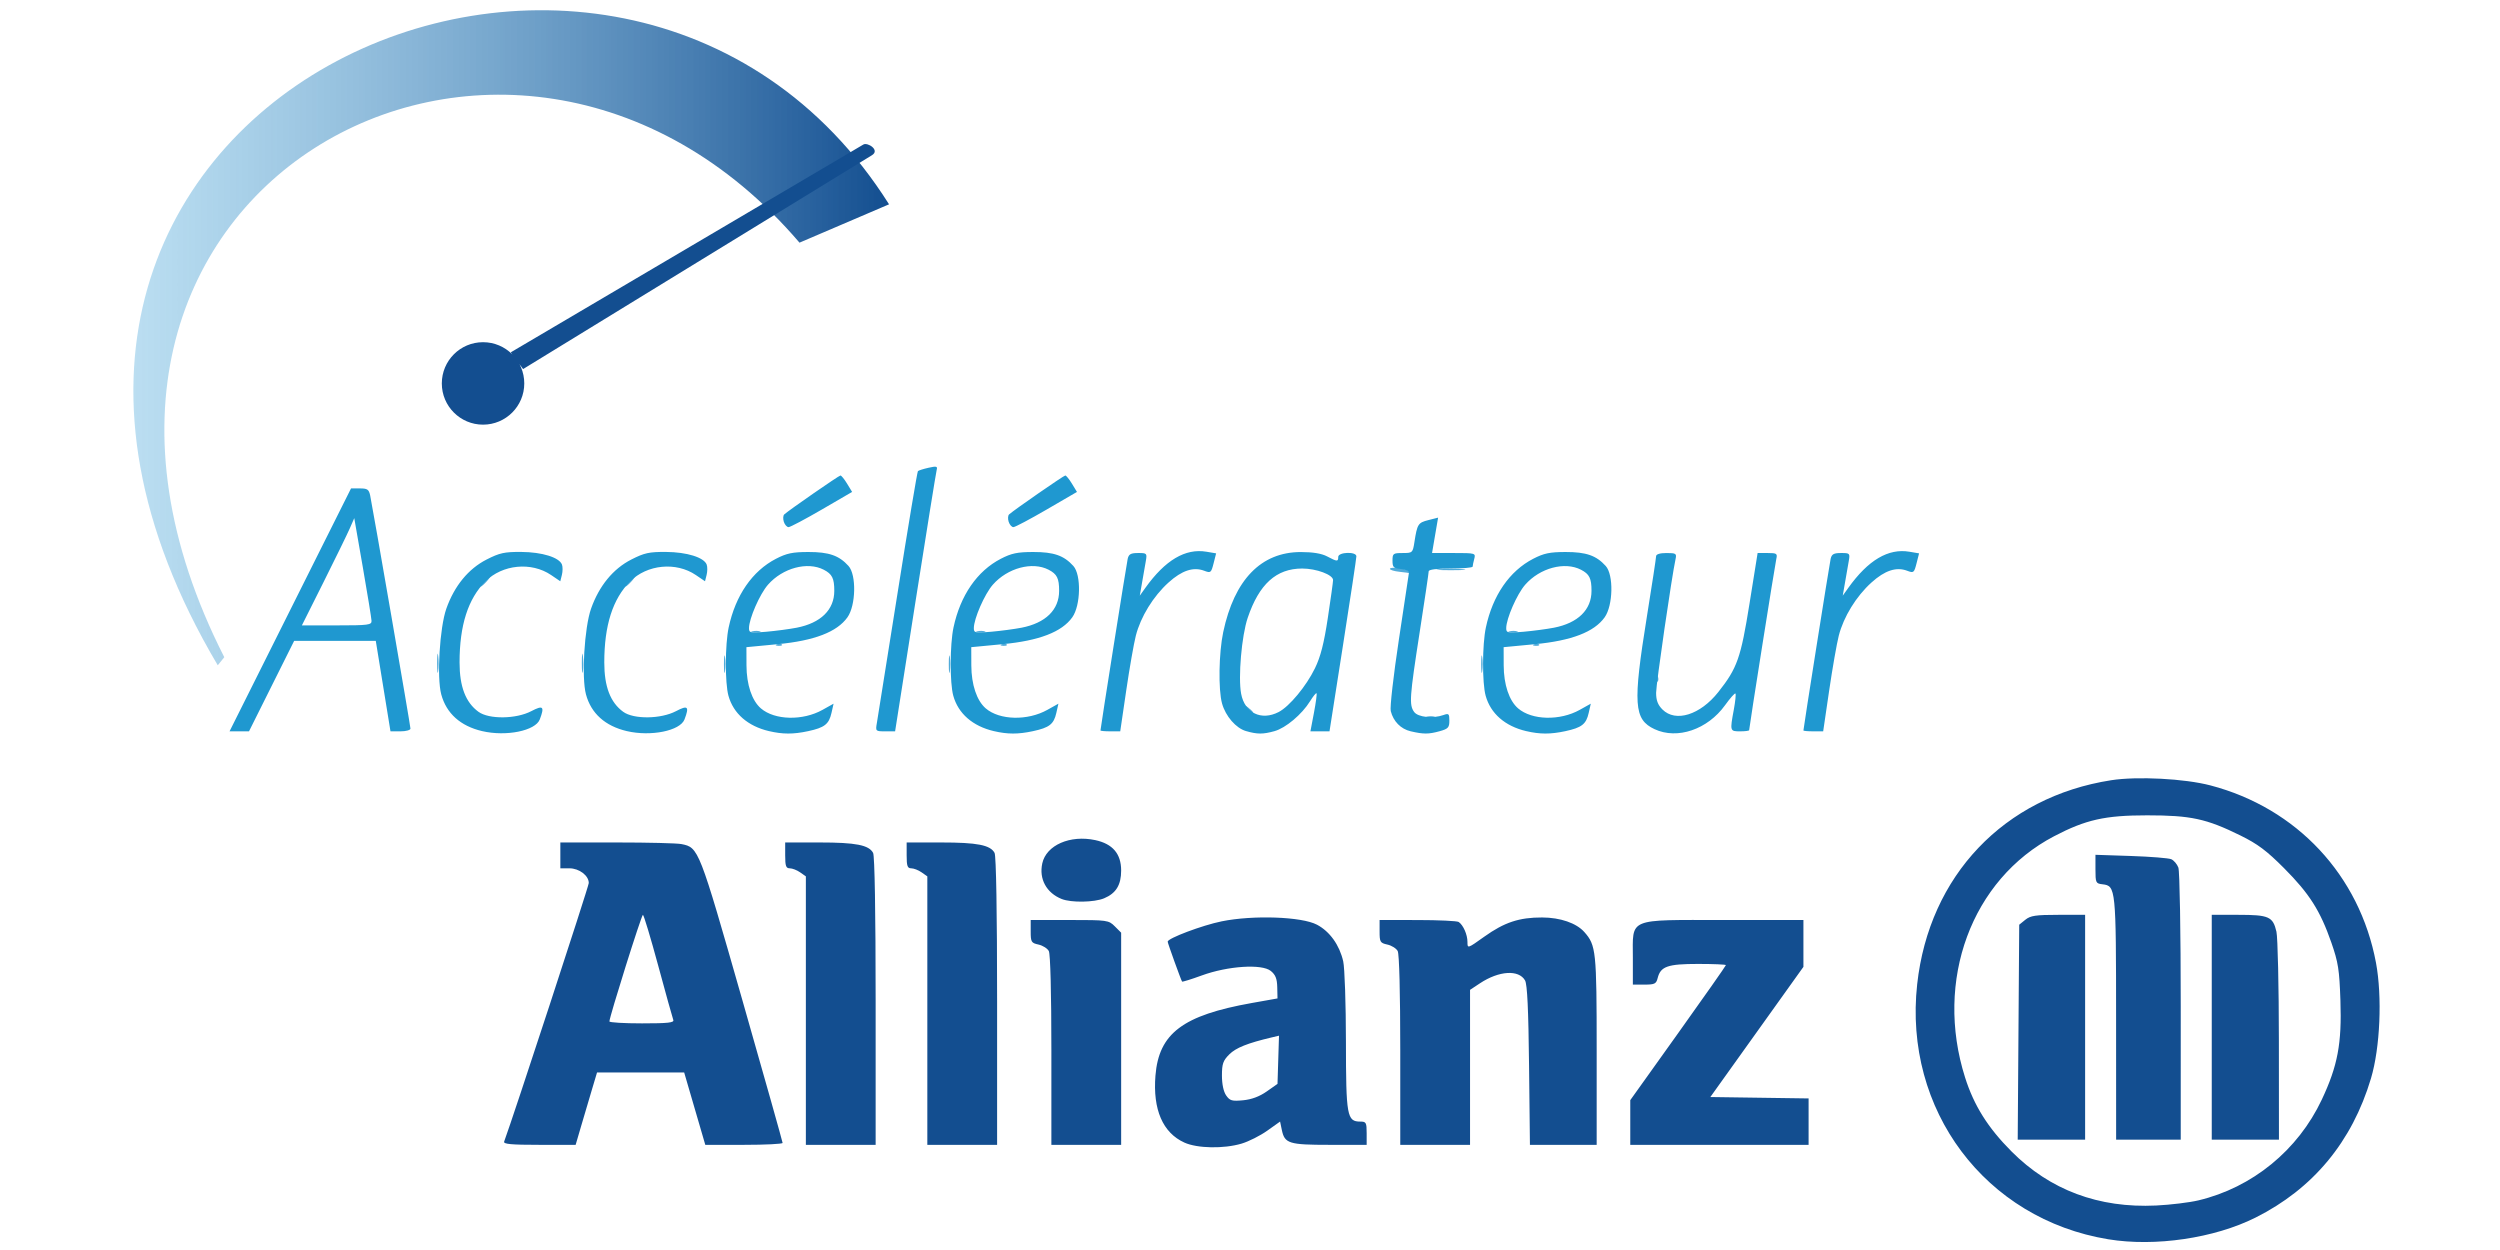 <?xml version="1.0" encoding="UTF-8" standalone="no"?>
<!-- Created with Inkscape (http://www.inkscape.org/) -->

<svg
   xmlns:dc="http://purl.org/dc/elements/1.1/"
   xmlns:cc="http://creativecommons.org/ns#"
   xmlns:rdf="http://www.w3.org/1999/02/22-rdf-syntax-ns#"
   xmlns:svg="http://www.w3.org/2000/svg"
   xmlns="http://www.w3.org/2000/svg"
   xmlns:xlink="http://www.w3.org/1999/xlink"
   xmlns:sodipodi="http://sodipodi.sourceforge.net/DTD/sodipodi-0.dtd"
   xmlns:inkscape="http://www.inkscape.org/namespaces/inkscape"
   version="1.1"
   id="svg2"
   width="256"
   height="128"
   viewBox="0 0 256 128"
   sodipodi:docname="accelerateur.svg"
   inkscape:version="0.92.2 2405546, 2018-03-11">
  <defs
     id="defs6">
    <linearGradient
       inkscape:collect="always"
       id="linearGradient827">
      <stop
         style="stop-color:#75bce3;stop-opacity:0.494"
         offset="0"
         id="stop823" />
      <stop
         style="stop-color:#134e90;stop-opacity:1"
         offset="1"
         id="stop825" />
    </linearGradient>
    <linearGradient
       inkscape:collect="always"
       xlink:href="#linearGradient827"
       id="linearGradient829"
       x1="17.424"
       y1="35"
       x2="91.402"
       y2="35"
       gradientUnits="userSpaceOnUse"
       gradientTransform="translate(1.269,0.416)" />
  </defs>
  <sodipodi:namedview
     pagecolor="#ffffff"
     bordercolor="#666666"
     borderopacity="1"
     objecttolerance="10"
     gridtolerance="10"
     guidetolerance="10"
     inkscape:pageopacity="0"
     inkscape:pageshadow="2"
     inkscape:window-width="1364"
     inkscape:window-height="732"
     id="namedview4"
     showgrid="false"
     inkscape:zoom="2.1826675"
     inkscape:cx="105.67757"
     inkscape:cy="40.976964"
     inkscape:window-x="0"
     inkscape:window-y="35"
     inkscape:window-maximized="0"
     inkscape:current-layer="svg2" />
  <g
     id="g859"
     transform="matrix(1.046,0,0,1.046,-5.896,-2.459)">
    <g
       transform="matrix(0.253,0,0,0.253,17.23,2.348)"
       id="g817">
      <path
         sodipodi:nodetypes="cccccccscccccccscccsccsccssccssccsccccccccccccccccccccccccccccccsssssssssscscccccccc"
         inkscape:connector-curvature="0"
         id="path829"
         d="m 506.269,277.307 c 0.973,-0.254 2.323,-0.237 3,0.037 0.677,0.274 -0.119,0.481 -1.769,0.461 -1.65,-0.02 -2.204,-0.244 -1.231,-0.498 z M 436.872,274.25 c -1.244,-1.586 -1.208,-1.621 0.378,-0.378 0.963,0.755 1.75,1.542 1.75,1.75 0,0.823 -0.821,0.293 -2.128,-1.372 z m 158.207,-11.833 c 0.048,-1.165 0.285,-1.402 0.604,-0.604 0.289,0.722 0.253,1.584 -0.079,1.917 -0.332,0.332 -0.569,-0.258 -0.525,-1.312 z M 123.31,256.5 c 0.006,-3.3 0.192,-4.529 0.415,-2.732 0.223,1.797 0.218,4.497 -0.01,6 -0.228,1.503 -0.41,0.032 -0.405,-3.268 z m 56,0 c 0.006,-3.3 0.192,-4.529 0.415,-2.732 0.223,1.797 0.218,4.497 -0.01,6 -0.228,1.503 -0.41,0.032 -0.405,-3.268 z m 54.99,0.5 c 0,-3.025 0.187,-4.263 0.417,-2.75 0.229,1.512 0.229,3.987 0,5.5 -0.229,1.512 -0.417,0.275 -0.417,-2.75 z m 87,0 c 0,-3.025 0.187,-4.263 0.417,-2.75 0.229,1.512 0.229,3.987 0,5.5 -0.229,1.512 -0.417,0.275 -0.417,-2.75 z m 206,0 c 0,-3.025 0.187,-4.263 0.417,-2.75 0.229,1.512 0.229,3.987 0,5.5 -0.229,1.512 -0.417,0.275 -0.417,-2.75 z M 254.812,249.317 c 0.722,-0.289 1.584,-0.253 1.917,0.079 0.332,0.332 -0.258,0.569 -1.312,0.525 -1.165,-0.048 -1.402,-0.285 -0.604,-0.604 z m 87,0 c 0.722,-0.289 1.584,-0.253 1.917,0.079 0.332,0.332 -0.258,0.569 -1.312,0.525 -1.165,-0.048 -1.402,-0.285 -0.604,-0.604 z m 206,0 c 0.722,-0.289 1.584,-0.253 1.917,0.079 0.332,0.332 -0.258,0.569 -1.312,0.525 -1.165,-0.048 -1.402,-0.285 -0.604,-0.604 z m -302.543,-5.01 c 0.973,-0.254 2.323,-0.237 3,0.037 0.677,0.274 -0.119,0.481 -1.769,0.461 -1.65,-0.02 -2.204,-0.244 -1.231,-0.498 z m 87,0 c 0.973,-0.254 2.323,-0.237 3,0.037 0.677,0.274 -0.119,0.481 -1.769,0.461 -1.65,-0.02 -2.204,-0.244 -1.231,-0.498 z m 206,0 c 0.973,-0.254 2.323,-0.237 3,0.037 0.677,0.274 -0.119,0.481 -1.769,0.461 -1.65,-0.02 -2.204,-0.244 -1.231,-0.498 z M 141.5,225 c 0.995,-1.1 2.035,-2 2.31,-2 0.275,0 -0.314,0.9 -1.31,2 -0.995,1.1 -2.035,2 -2.31,2 -0.275,0 0.314,-0.9 1.31,-2 z m 56,0 c 0.995,-1.1 2.035,-2 2.31,-2 0.275,0 -0.314,0.9 -1.31,2 -0.995,1.1 -2.035,2 -2.31,2 -0.275,0 0.314,-0.9 1.31,-2 z m 298.25,-3.728 c -2.062,-0.216 -3.75,-0.725 -3.75,-1.131 0,-1.016 6.886,-0.133 7.568,0.97 0.302,0.489 0.411,0.814 0.241,0.721 -0.17,-0.092 -1.997,-0.345 -4.059,-0.56 z m 15.53,-1.008 c 2.629,-0.207 6.679,-0.204 9,0.006 2.321,0.21 0.17,0.379 -4.78,0.376 -4.95,-0.003 -6.849,-0.175 -4.22,-0.381 z"
         style="fill:#50abda" />
      <path
         sodipodi:nodetypes="scssccccscssscsscssccccscssscscscscscsccccccccccsccscccscscscsccccccccccsccsccccsccscscccsccsccsssssscsccsccsscscccsccsssccsccccscscscsccccccccccsccsccccscscscsscscsscscccccssssccccccccccsscsscsscscccscscscscsccscccssscssscscsccscccssscssccscccccccsccccc"
         inkscape:connector-curvature="0"
         id="path827"
         d="m 140.718,282.908 c -8.395,-1.977 -13.813,-6.847 -15.801,-14.204 -1.765,-6.53 -0.612,-25.899 1.977,-33.205 3.114,-8.788 8.509,-15.374 15.539,-18.969 5.055,-2.585 6.936,-2.997 13.471,-2.95 8.033,0.058 14.658,2.113 15.718,4.876 0.327,0.851 0.316,2.655 -0.024,4.008 l -0.618,2.461 -3.553,-2.411 c -7.642,-5.186 -18.839,-4.103 -25.4,2.458 C 135.279,231.721 132,241.978 132,256.337 c 0,9.356 2.346,15.475 7.323,19.104 4.053,2.955 14.573,2.827 20.427,-0.249 4.601,-2.418 5.205,-1.834 3.295,3.19 -1.678,4.413 -13.032,6.714 -22.327,4.525 z m 56,0 c -8.395,-1.977 -13.813,-6.847 -15.801,-14.204 -1.765,-6.53 -0.612,-25.899 1.977,-33.205 3.114,-8.788 8.509,-15.374 15.539,-18.969 5.055,-2.585 6.936,-2.997 13.471,-2.95 8.033,0.058 14.658,2.113 15.718,4.876 0.327,0.851 0.316,2.655 -0.024,4.008 l -0.618,2.461 -3.553,-2.411 c -7.642,-5.186 -18.839,-4.103 -25.4,2.458 C 191.279,231.721 188,241.978 188,256.337 c 0,9.356 2.346,15.475 7.323,19.104 4.053,2.955 14.573,2.827 20.427,-0.249 4.601,-2.418 5.205,-1.834 3.295,3.19 -1.678,4.413 -13.032,6.714 -22.327,4.525 z m 55,0 c -8.182,-1.927 -13.76,-6.799 -15.673,-13.689 -1.373,-4.944 -1.325,-19.805 0.086,-26.42 2.645,-12.4 9.146,-21.836 18.306,-26.572 4.137,-2.139 6.436,-2.619 12.563,-2.623 7.943,-0.006 11.84,1.352 15.502,5.399 3.107,3.433 2.862,15.285 -0.411,19.874 -4.048,5.675 -12.799,9.044 -27.025,10.401 L 243,250.429 l 0.022,7.035 c 0.023,7.469 2.102,13.667 5.587,16.659 5.347,4.59 16.175,4.845 23.84,0.561 l 4.274,-2.389 -0.806,3.575 c -0.986,4.371 -2.693,5.701 -9.076,7.07 -5.719,1.227 -9.814,1.218 -15.123,-0.032 z m 10.708,-40.004 C 271.781,241.084 277,235.973 277,228.631 c 0,-4.848 -0.816,-6.485 -4.072,-8.168 -6.305,-3.261 -15.892,-0.685 -21.585,5.798 -3.177,3.619 -7.344,13.153 -7.344,16.804 0,1.849 0.478,1.948 6.75,1.394 3.712,-0.328 8.967,-1.028 11.676,-1.555 z m 76.292,40.004 c -8.182,-1.927 -13.76,-6.799 -15.673,-13.689 -1.373,-4.944 -1.325,-19.805 0.086,-26.42 2.645,-12.4 9.146,-21.836 18.306,-26.572 4.137,-2.139 6.436,-2.619 12.563,-2.623 7.943,-0.006 11.84,1.352 15.502,5.399 3.107,3.433 2.862,15.285 -0.411,19.874 -4.048,5.675 -12.799,9.044 -27.025,10.401 L 330,250.429 l 0.022,7.035 c 0.023,7.469 2.102,13.667 5.587,16.659 5.347,4.59 16.175,4.845 23.84,0.561 l 4.274,-2.389 -0.806,3.575 c -0.986,4.371 -2.693,5.701 -9.076,7.07 -5.719,1.227 -9.814,1.218 -15.123,-0.032 z m 10.708,-40.004 C 358.781,241.084 364,235.973 364,228.631 c 0,-4.848 -0.816,-6.485 -4.072,-8.168 -6.305,-3.261 -15.892,-0.685 -21.585,5.798 -3.177,3.619 -7.344,13.153 -7.344,16.804 0,1.849 0.478,1.948 6.75,1.394 3.712,-0.328 8.967,-1.028 11.676,-1.555 z m 86.907,39.999 c -3.906,-1.131 -7.917,-5.745 -9.289,-10.684 -1.485,-5.347 -1.251,-19.58 0.455,-27.631 4.294,-20.269 14.648,-30.956 30.001,-30.967 4.658,-0.003 8.071,0.561 10.2,1.687 3.916,2.071 4.3,2.088 4.3,0.193 0,-1.9 6.988,-2.148 7.024,-0.25 0.013,0.688 -2.323,16.212 -5.191,34.5 L 468.618,283 h -3.693 -3.693 l 1.368,-7.182 c 0.753,-3.95 1.202,-7.349 0.998,-7.553 -0.204,-0.204 -1.332,1.185 -2.506,3.085 -3.15,5.097 -9.422,10.369 -13.771,11.577 -4.457,1.238 -6.644,1.233 -10.988,-0.025 z m 12.602,-7.369 c 4.178,-2.161 10.681,-9.998 14.057,-16.941 2.183,-4.49 3.494,-9.615 4.985,-19.488 C 469.09,231.736 470,225.15 470,224.468 470,222.418 463.538,220 458.059,220 c -10.026,0 -16.679,6.018 -21.094,19.083 -2.35,6.953 -3.735,23 -2.536,29.388 1.39,7.409 7.801,10.53 14.507,7.062 z m 51.089,7.444 c -3.823,-0.899 -6.696,-3.821 -7.703,-7.833 -0.36,-1.435 1.051,-13.827 3.146,-27.624 2.09,-13.761 3.852,-25.471 3.916,-26.021 0.064,-0.55 -1.346,-1.141 -3.134,-1.313 -2.858,-0.276 -3.25,-0.668 -3.25,-3.25 0,-2.748 0.251,-2.937 3.912,-2.937 3.832,0 3.926,-0.087 4.573,-4.25 1.082,-6.959 1.413,-7.481 5.371,-8.485 l 3.793,-0.963 -1.175,6.849 L 508.299,214 h 8.467 c 8.293,0 8.455,0.046 7.864,2.25 -0.332,1.238 -0.609,2.587 -0.617,3 -0.008,0.412 -3.839,0.75 -8.514,0.75 -5.405,0 -8.5,0.392 -8.5,1.077 0,0.592 -1.575,11.228 -3.5,23.634 -3.9,25.136 -4.103,28.082 -2.119,30.795 1.489,2.037 7.306,2.636 11.369,1.171 2.016,-0.727 2.25,-0.497 2.25,2.209 0,2.638 -0.474,3.152 -3.75,4.062 -4.263,1.184 -6.297,1.19 -11.226,0.03 z m 44.693,-0.069 c -8.182,-1.927 -13.76,-6.799 -15.673,-13.689 -1.373,-4.944 -1.325,-19.805 0.086,-26.42 2.645,-12.4 9.146,-21.836 18.306,-26.572 4.137,-2.139 6.436,-2.619 12.563,-2.623 7.943,-0.006 11.84,1.352 15.502,5.399 3.107,3.433 2.862,15.285 -0.411,19.874 -4.048,5.675 -12.799,9.044 -27.025,10.401 L 536,250.429 l 0.022,7.035 c 0.023,7.469 2.102,13.667 5.587,16.659 5.347,4.59 16.175,4.845 23.84,0.561 l 4.274,-2.389 -0.806,3.575 c -0.986,4.371 -2.693,5.701 -9.076,7.07 -5.719,1.227 -9.814,1.218 -15.123,-0.032 z m 10.708,-40.004 C 564.781,241.084 570,235.973 570,228.631 c 0,-4.848 -0.816,-6.485 -4.072,-8.168 -6.305,-3.261 -15.892,-0.685 -21.585,5.798 -3.177,3.619 -7.344,13.153 -7.344,16.804 0,1.849 0.478,1.948 6.75,1.394 3.712,-0.328 8.967,-1.028 11.676,-1.555 z m 38.998,39.263 c -8.058,-3.782 -8.455,-9.609 -2.975,-43.667 1.947,-12.1 3.543,-22.562 3.546,-23.25 0.004,-0.792 1.479,-1.25 4.025,-1.25 3.648,0 3.973,0.208 3.523,2.25 C 601.077,222.894 595,264.653 595,268.077 c 0,2.928 0.664,4.678 2.455,6.469 5.085,5.085 14.609,2.111 21.613,-6.75 7.336,-9.281 8.693,-13.132 12.082,-34.286 L 634.275,214 h 3.881 c 3.514,0 3.832,0.213 3.356,2.25 C 641.023,218.351 631,281.555 631,282.547 631,282.796 629.425,283 627.5,283 c -3.951,0 -3.973,-0.075 -2.431,-8.414 0.588,-3.18 0.869,-5.982 0.624,-6.226 -0.244,-0.244 -2.051,1.791 -4.014,4.523 -6.753,9.399 -18.49,13.397 -27.256,9.283 z M 66.5,236 90.004,189 h 3.418 c 2.923,0 3.502,0.398 3.994,2.75 C 98.486,196.864 113,280.855 113,281.932 113,282.519 111.261,283 109.136,283 h -3.864 L 102.429,265.5 99.587,248 H 83.79 67.993 l -8.733,17.5 -8.733,17.5 h -3.765 -3.765 z m 31.437,4.25 c -0.035,-0.963 -1.552,-10.3 -3.372,-20.75 l -3.31,-19 -1.737,3.979 c -0.955,2.189 -5.515,11.526 -10.133,20.75 L 70.989,242 h 13.506 c 12.22,0 13.5,-0.167 13.443,-1.75 z m 195.54,39.5 c 0.312,-1.788 3.904,-24.334 7.982,-50.103 4.078,-25.769 7.632,-47.071 7.898,-47.337 0.266,-0.266 2.111,-0.851 4.1,-1.3 3.102,-0.7 3.551,-0.58 3.162,0.837 -0.25,0.909 -3.972,24.04 -8.272,51.403 L 300.53,283 h -3.81 c -3.748,0 -3.801,-0.053 -3.242,-3.25 z M 380,282.653 c 0,-0.859 10.075,-64.4 10.528,-66.403 0.41,-1.812 1.197,-2.25 4.036,-2.25 3.428,0 3.51,0.09 2.957,3.25 -0.313,1.788 -0.961,5.5 -1.439,8.25 l -0.87,5 2.144,-3 c 7.682,-10.75 15.492,-15.377 23.633,-14.002 l 3.764,0.636 -0.982,3.868 c -0.929,3.661 -1.123,3.815 -3.616,2.867 -4.201,-1.597 -8.646,-0.134 -13.832,4.553 -5.905,5.337 -10.773,13.258 -12.645,20.578 -0.774,3.025 -2.448,12.588 -3.72,21.25 l -2.313,15.75 h -3.822 C 381.72,283 380,282.844 380,282.653 Z m 272,0 c 0,-0.859 10.075,-64.4 10.528,-66.403 0.41,-1.812 1.197,-2.25 4.036,-2.25 3.428,0 3.51,0.09 2.957,3.25 -0.313,1.788 -0.961,5.5 -1.439,8.25 l -0.87,5 2.144,-3 c 7.682,-10.75 15.492,-15.377 23.633,-14.002 l 3.764,0.636 -0.982,3.868 c -0.929,3.661 -1.123,3.815 -3.616,2.867 -4.201,-1.597 -8.646,-0.134 -13.832,4.553 -5.905,5.337 -10.773,13.258 -12.645,20.578 -0.774,3.025 -2.448,12.588 -3.72,21.25 l -2.313,15.75 h -3.822 C 653.72,283 652,282.844 652,282.653 Z M 257.468,201.899 c -0.367,-1.155 -0.285,-2.438 0.183,-2.851 C 259.749,197.195 278.804,184 279.383,184 c 0.356,0 1.517,1.431 2.58,3.179 l 1.933,3.179 -11.698,6.801 c -6.434,3.741 -12.23,6.81 -12.881,6.821 -0.65,0.011 -1.483,-0.926 -1.849,-2.081 z m 87,0 c -0.367,-1.155 -0.285,-2.438 0.183,-2.851 C 346.749,197.195 365.804,184 366.383,184 c 0.356,0 1.517,1.431 2.58,3.179 l 1.933,3.179 -11.698,6.801 c -6.434,3.741 -12.23,6.81 -12.881,6.821 -0.65,0.011 -1.483,-0.926 -1.849,-2.081 z"
         style="fill:#1f98d0" />
      <path
         sodipodi:nodetypes="sssssssscsssssssssccccssccccccccscsccscccccccsssccccsssccsccssssssscsscccsccccscsccccsscccssssscsscccsccsccsscsccccsscscscccccccsscscsccccsccscsccccccssccscccscccscccssscccccsccssscscsscccccccccccccssssc"
         inkscape:connector-curvature="0"
         id="path819"
         d="m 769.984,479.546 c -47.643,-7.811 -79.318,-50.073 -73.968,-98.689 4.621,-41.994 33.602,-72.478 75.048,-78.94 10.121,-1.578 28.431,-0.624 38.437,2.003 33.438,8.779 57.701,34.762 64.041,68.58 2.469,13.172 1.618,32.908 -1.932,44.797 -7.326,24.534 -22.411,42.713 -44.701,53.87 -15.92,7.968 -38.847,11.343 -56.923,8.38 z m 34.848,-15.056 c 20.856,-4.958 38.533,-19.392 47.751,-38.99 6.152,-13.08 7.769,-21.686 7.206,-38.359 -0.403,-11.912 -0.847,-14.751 -3.509,-22.402 C 851.991,352.414 847.778,345.783 838,335.966 831.221,329.16 827.779,326.585 821,323.248 807.89,316.795 801.875,315.5 785,315.5 c -16.307,0 -23.739,1.669 -36,8.085 -31.967,16.728 -46.374,55.76 -34.454,93.34 3.454,10.888 8.816,19.431 17.954,28.608 14.91,14.972 33.74,22.014 56,20.944 5.5,-0.264 12.849,-1.158 16.332,-1.986 z m -69.623,-65.08 0.292,-41.589 2.361,-1.911 C 739.846,354.304 741.874,354 750.611,354 H 761 V 397.5 441 H 747.958 734.917 Z M 772.985,394.25 c -0.016,-50.652 -0.098,-51.468 -5.258,-52.066 C 765.123,341.881 765,341.616 765,336.32 v -5.547 l 13.75,0.457 c 7.562,0.252 14.572,0.814 15.577,1.25 1.005,0.436 2.242,1.885 2.75,3.221 0.521,1.371 0.923,24.838 0.923,53.864 V 441 H 785.5 773 l -0.015,-46.75 z M 810,397.5 V 354 h 10.309 c 11.816,0 13.369,0.688 14.722,6.527 0.507,2.185 0.932,21.186 0.945,42.223 L 836,441 h -13 -13 z m -397.541,44.62 c -8.357,-3.796 -12.241,-12.785 -11.189,-25.896 1.313,-16.352 10.585,-23.35 37.23,-28.095 l 10,-1.781 -0.099,-4.343 c -0.075,-3.303 -0.674,-4.81 -2.5,-6.294 -3.45,-2.804 -16.637,-1.936 -26.74,1.76 -4.036,1.477 -7.45,2.537 -7.587,2.356 C 411.185,379.313 406,364.945 406,364.38 c 0,-1.303 13.381,-6.338 20.91,-7.868 12.163,-2.472 30.929,-1.812 36.839,1.294 4.968,2.611 8.737,7.867 10.178,14.194 0.564,2.475 1.036,16.437 1.049,31.027 0.027,28.886 0.403,30.973 5.581,30.973 2.229,0 2.443,0.395 2.443,4.5 v 4.5 h -14.309 c -15.83,0 -17.426,-0.5 -18.526,-5.804 l -0.665,-3.206 -4.959,3.528 c -2.727,1.941 -7.196,4.193 -9.931,5.005 -6.92,2.055 -17.15,1.869 -22.151,-0.403 z m 31.862,-19.775 4.18,-2.934 0.289,-9.324 0.289,-9.324 -2.789,0.66 c -9.38,2.221 -13.891,4.024 -16.437,6.57 -2.426,2.426 -2.852,3.652 -2.852,8.207 0,3.34 0.616,6.234 1.637,7.691 1.434,2.048 2.246,2.278 6.57,1.863 3.282,-0.315 6.333,-1.456 9.113,-3.408 z M 149.251,441.75 C 152.638,432.639 182,342.928 182,341.691 182,338.814 178.291,336 174.5,336 H 171 v -5 -5 h 21.875 c 12.031,0 23.275,0.28 24.986,0.622 6.672,1.334 6.776,1.601 23.495,60.127 C 249.96,416.869 257,441.848 257,442.257 257,442.666 250.269,443 242.042,443 h -14.958 l -1.968,-6.75 c -1.082,-3.712 -2.92,-10.012 -4.085,-14 L 218.915,415 H 202.055 185.195 l -2.015,6.75 c -1.108,3.712 -2.971,10.012 -4.14,14 l -2.124,7.25 h -14.065 c -10.833,0 -13.958,-0.287 -13.6,-1.25 z m 65.451,-47.085 c -0.282,-0.734 -2.907,-10.184 -5.835,-21 C 205.939,362.849 203.275,354 202.947,354 c -0.553,0 -12.986,39.576 -12.959,41.25 0.007,0.412 5.685,0.75 12.619,0.75 10.102,0 12.505,-0.265 12.095,-1.335 z M 266,391.057 v -51.943 l -2.223,-1.557 C 262.555,336.701 260.755,336 259.777,336 258.311,336 258,335.125 258,331 v -5 h 13.351 c 13.982,0 19.037,0.988 20.67,4.039 C 292.626,331.17 293,353.102 293,387.434 V 443 H 279.5 266 Z m 47,0 v -51.943 l -2.223,-1.557 C 309.555,336.701 307.755,336 306.777,336 305.311,336 305,335.125 305,331 v -5 h 13.351 c 13.982,0 19.037,0.988 20.67,4.039 C 339.626,331.17 340,353.102 340,387.434 V 443 H 326.5 313 Z m 48,15.378 c 0,-22.26 -0.388,-37.291 -0.992,-38.419 -0.545,-1.019 -2.345,-2.15 -4,-2.514 C 353.217,364.889 353,364.522 353,360.421 V 356 h 15.045 c 14.641,0 15.111,0.066 17.5,2.455 L 388,360.909 V 401.955 443 H 374.5 361 Z m 135,0 c 0,-22.26 -0.388,-37.291 -0.992,-38.419 -0.545,-1.019 -2.345,-2.15 -4,-2.514 C 488.217,364.889 488,364.522 488,360.421 V 356 l 14.75,0.015 c 8.113,0.008 15.245,0.346 15.85,0.75 1.765,1.179 3.4,4.89 3.4,7.719 0,2.613 0.007,2.611 6.524,-2.039 7.783,-5.554 13.51,-7.453 22.384,-7.423 7.016,0.023 13.235,2.169 16.303,5.623 4.563,5.138 4.788,7.295 4.788,45.823 V 443 h -12.913 -12.913 l -0.339,-30.75 c -0.239,-21.706 -0.695,-31.373 -1.551,-32.868 -2.437,-4.256 -10.077,-3.77 -17.452,1.111 L 523,383.028 V 413.014 443 H 509.5 496 Z m 89,27.921 v -8.644 l 18.5,-25.898 C 613.675,385.57 622,373.71 622,373.458 622,373.206 617.15,373 611.223,373 c -11.777,0 -14.492,0.951 -15.627,5.477 C 595.036,380.705 594.438,381 590.481,381 H 586 V 370.674 C 586,354.988 583.564,356 621.314,356 H 652 v 9.064 9.064 L 633.991,399.314 615.983,424.5 634.991,424.772 654,425.043 v 8.978 V 443 H 619.5 585 Z M 365.001,347.877 c -5.91,-2.356 -8.846,-7.75 -7.517,-13.804 1.544,-7.031 10.761,-11.072 20.493,-8.985 6.745,1.447 10.023,5.294 10.023,11.766 0,5.593 -1.982,8.823 -6.599,10.751 -3.82,1.596 -12.71,1.743 -16.401,0.271 z"
         style="fill:#134e90" />
    </g>
    <g
       id="g848">
      <path
         style="fill:url(#linearGradient829);fill-opacity:1;stroke:none;stroke-width:1px;stroke-linecap:butt;stroke-linejoin:miter;stroke-opacity:1"
         d="M 26.954,67.479 C -5.52,12.646 66.446,-19.21 92.671,22.353 l -8.766,3.753 C 55.521,-7.077 4.409,21.11 27.594,66.69 Z"
         id="path16"
         inkscape:connector-curvature="0"
         sodipodi:nodetypes="ccccc" />
      <path
         sodipodi:nodetypes="ccsccsssss"
         inkscape:connector-curvature="0"
         id="path842"
         style="fill:#134e90;fill-opacity:1;stroke:none;stroke-width:1px;stroke-linecap:butt;stroke-linejoin:miter;stroke-opacity:1"
         d="M 55.643,36.841 90.16,16.499 c 0.403,-0.244 1.657,0.545 0.841,1.045 L 56.844,38.482 Z m 1.318,3.046 c 0,2.229 -1.807,4.036 -4.036,4.036 -2.229,0 -4.036,-1.807 -4.036,-4.036 0,-2.229 1.807,-4.036 4.036,-4.036 2.229,0 4.036,1.807 4.036,4.036 z" />
    </g>
  </g>
</svg>

